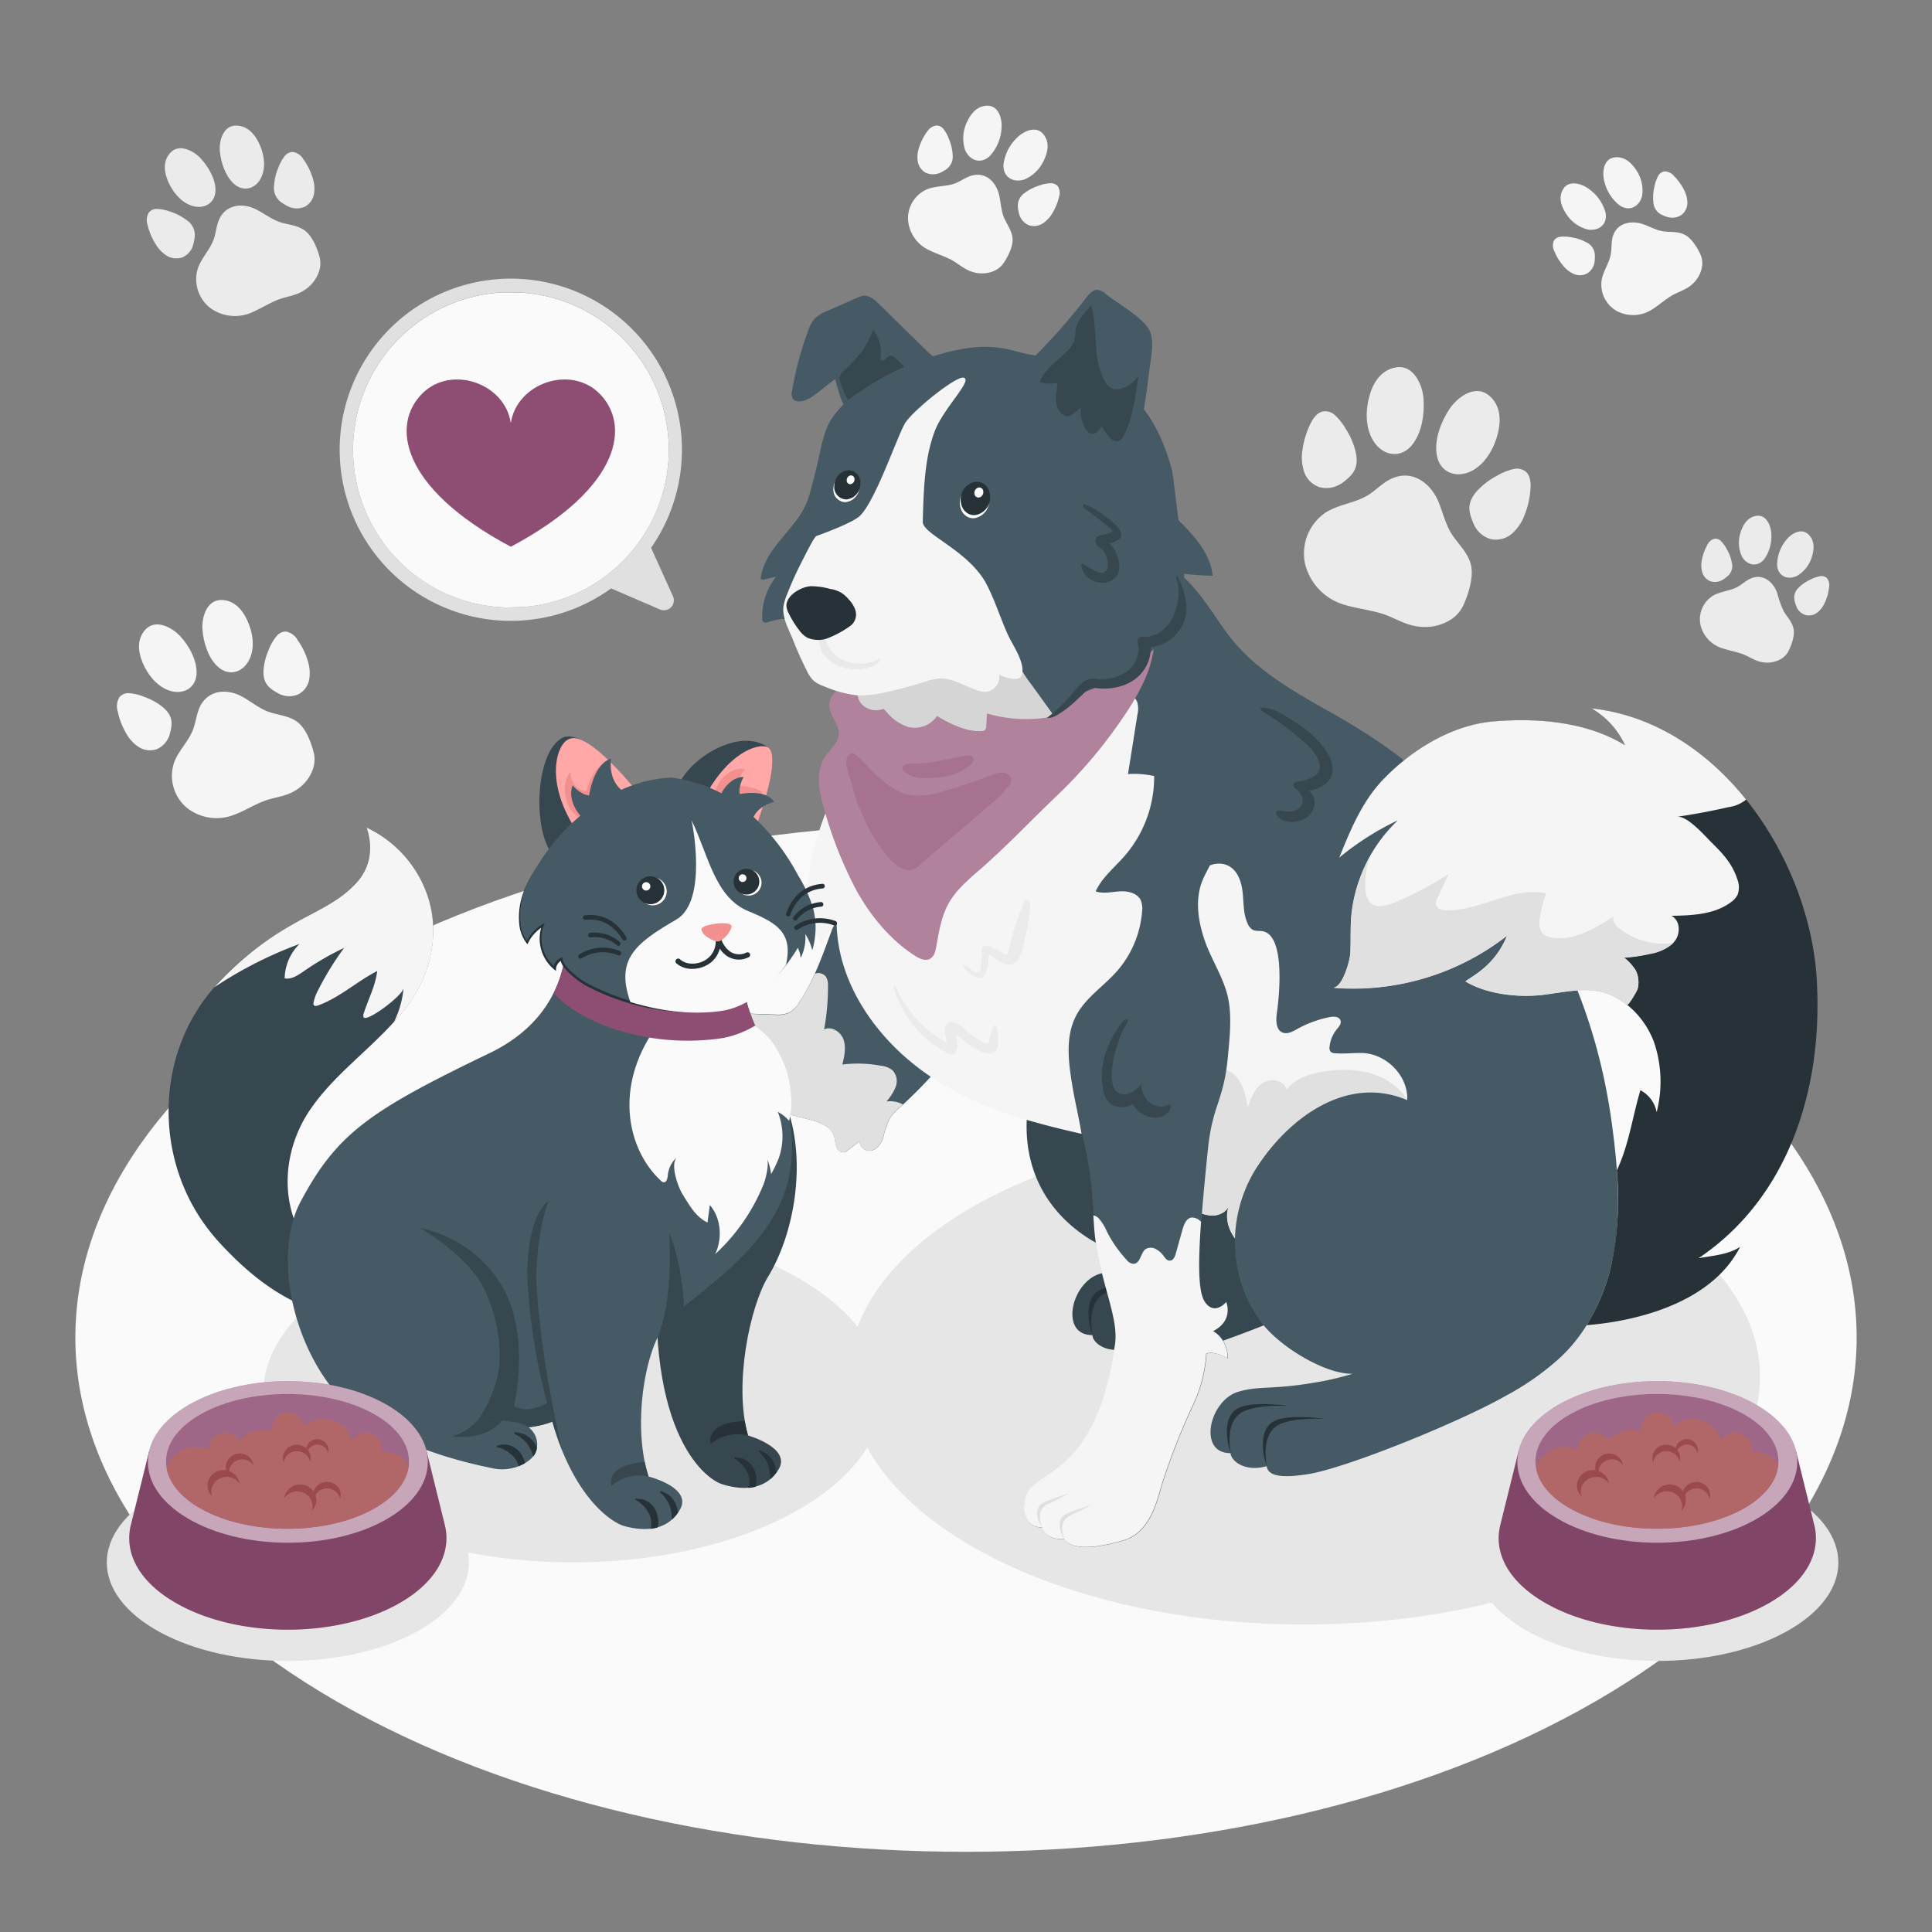 <svg xmlns="http://www.w3.org/2000/svg" viewBox="0 0 500 500"><rect x="0" y="0" width="500" height="500" fill="#808080" stroke="none"/><g id="freepik--Floor--inject-18"><path id="freepik--floor--inject-18" d="M87,252.05C-3,304-3,388.29,87,440.26s236,52,326,0S503,304,413,252.05,177,200.08,87,252.05Z" style="fill:#fafafa"></path></g><g id="freepik--Paws--inject-18"><g id="freepik--Paw--inject-18"><path d="M251.73,45.38c-1.62.37-3,1.47-4.52,2.06-2.33.89-5,.62-7.31,1.55a8.19,8.19,0,0,0-4.91,7.7,9.37,9.37,0,0,0,5,7.82c2,1.06,4.2,1.67,6.21,2.73,1.82,1,3.27,2.41,5.29,3.07a8.08,8.08,0,0,0,5.73-.17,5.87,5.87,0,0,0,2.66-2.29c1.09-1.67,2.42-4.27,2.15-6.35-.25-1.9-1.43-3.42-2.17-5.14s-.84-3.82-1.25-5.73C257.91,47.35,255.38,44.53,251.73,45.38Z" style="fill:#f5f5f5"></path><path d="M243.09,44.82a11.43,11.43,0,0,0,1.54-.83,4,4,0,0,0,1.92-3.86,12.1,12.1,0,0,0-.91-4,9.63,9.63,0,0,0-1.48-2.75,2.31,2.31,0,0,0-1.77-.9A3.3,3.3,0,0,0,240,34a13.93,13.93,0,0,0-2.09,4,7.61,7.61,0,0,0-.41,3.66,4.12,4.12,0,0,0,2,3,4.41,4.41,0,0,0,3.27.24Z" style="fill:#f5f5f5"></path><path d="M250.42,31.25c1.05-2.16,2.72-3.93,5.22-3.89,2.92.05,3.79,3.6,3.54,6a11.47,11.47,0,0,1-3,7c-2.38,2.27-5.39,1.18-6.48-1.75A9.76,9.76,0,0,1,250.42,31.25Z" style="fill:#f5f5f5"></path><path d="M263.81,55.6a9.9,9.9,0,0,1-.35-1.72,4,4,0,0,1,1.72-3.94,12.28,12.28,0,0,1,3.69-1.89,9.43,9.43,0,0,1,3.05-.63,2.32,2.32,0,0,1,1.84.78,3.31,3.31,0,0,1,.3,2.83,14.14,14.14,0,0,1-1.74,4.19,7.83,7.83,0,0,1-2.55,2.66,4.14,4.14,0,0,1-3.57.38,4.42,4.42,0,0,1-2.28-2.36C263.88,55.8,263.84,55.7,263.81,55.6Z" style="fill:#f5f5f5"></path><path d="M270.33,41.1c1-2.19,1.23-4.62-.42-6.49-1.92-2.2-5.2-.56-6.82,1.15a11.6,11.6,0,0,0-3.39,6.84c-.18,3.28,2.61,4.86,5.54,3.8A9.79,9.79,0,0,0,270.33,41.1Z" style="fill:#f5f5f5"></path></g><g id="freepik--paw--inject-18"><path d="M56.87,56.47c-.88,1.7-.93,3.7-1.57,5.5-1,2.71-3.19,4.83-4.11,7.55a9.44,9.44,0,0,0,3.06,10.06A10.79,10.79,0,0,0,64.83,81c2.43-1,4.6-2.42,7-3.39,2.21-.87,4.55-1.05,6.64-2.33a9.25,9.25,0,0,0,4.13-5.14,6.6,6.6,0,0,0,0-4c-.64-2.21-1.93-5.31-3.94-6.63s-4.06-1.32-6.12-2-4-2.11-6-3.19C63.21,52.54,58.85,52.65,56.87,56.47Z" style="fill:#ebebeb"></path><path d="M49.92,63.61a11.7,11.7,0,0,0,.43-2,4.55,4.55,0,0,0-1.94-4.56,14.07,14.07,0,0,0-4.21-2.23,11.49,11.49,0,0,0-3.51-.76,2.71,2.71,0,0,0-2.12.88,3.79,3.79,0,0,0-.38,3.25,15.92,15.92,0,0,0,2,4.84,8.89,8.89,0,0,0,2.9,3.1,4.73,4.73,0,0,0,4.1.48A5.07,5.07,0,0,0,49.79,64C49.84,63.84,49.88,63.73,49.92,63.61Z" style="fill:#ebebeb"></path><path d="M43.54,47.05c-1.11-2.52-1.4-5.31.5-7.47,2.22-2.52,6-.62,7.84,1.35s3.73,5,3.88,7.87c.21,3.78-3,5.6-6.37,4.36C46.71,52.18,44.66,49.6,43.54,47.05Z" style="fill:#ebebeb"></path><path d="M74.85,53.55a12.24,12.24,0,0,1-1.77-1,4.52,4.52,0,0,1-2.15-4.45A13.85,13.85,0,0,1,72,43.48a11.38,11.38,0,0,1,1.73-3.15,2.73,2.73,0,0,1,2.06-1,3.79,3.79,0,0,1,2.7,1.86,16.19,16.19,0,0,1,2.36,4.65A8.8,8.8,0,0,1,81.29,50,4.71,4.71,0,0,1,79,53.44a5.08,5.08,0,0,1-3.77.24Z" style="fill:#ebebeb"></path><path d="M67,37c-1.2-2.49-3.12-4.53-6-4.5-3.35.05-4.37,4.14-4.08,6.84s1.33,6,3.44,8.07c2.74,2.61,6.21,1.36,7.46-2C68.86,42.75,68.24,39.51,67,37Z" style="fill:#ebebeb"></path></g><g id="freepik--paw--inject-18"><path d="M417.43,61.07c-.5,1.51-.27,3.17-.56,4.74-.43,2.36-2,4.41-2.38,6.77a7.87,7.87,0,0,0,3.88,7.88,9,9,0,0,0,8.92-.21c1.86-1.11,3.46-2.61,5.33-3.73,1.7-1,3.61-1.48,5.16-2.82a7.74,7.74,0,0,0,2.72-4.79,5.62,5.62,0,0,0-.55-3.32c-.83-1.73-2.3-4.12-4.14-4.93s-3.52-.54-5.3-.79S427,58.66,425.17,58C422.13,57,418.55,57.65,417.43,61.07Z" style="fill:#f5f5f5"></path><path d="M412.66,67.89a10.58,10.58,0,0,0,.09-1.69,3.79,3.79,0,0,0-2.21-3.49,11.59,11.59,0,0,0-3.77-1.27,9.44,9.44,0,0,0-3-.16,2.23,2.23,0,0,0-1.62,1,3.15,3.15,0,0,0,.12,2.74,13.24,13.24,0,0,0,2.26,3.72,7.42,7.42,0,0,0,2.8,2.17,3.92,3.92,0,0,0,3.44-.16,4.19,4.19,0,0,0,1.83-2.56C412.62,68.09,412.65,68,412.66,67.89Z" style="fill:#f5f5f5"></path><path d="M405.18,55.1c-1.25-1.94-1.87-4.2-.59-6.23,1.49-2.37,4.85-1.32,6.65.06a11.1,11.1,0,0,1,4.25,6c.67,3.09-1.73,5-4.67,4.45A9.36,9.36,0,0,1,405.18,55.1Z" style="fill:#f5f5f5"></path><path d="M431.85,56.25a9.34,9.34,0,0,1-1.58-.57,3.81,3.81,0,0,1-2.38-3.38,11.81,11.81,0,0,1,.28-4,9.48,9.48,0,0,1,1-2.83,2.26,2.26,0,0,1,1.56-1.11,3.14,3.14,0,0,1,2.47,1.17,13.34,13.34,0,0,1,2.57,3.52,7.35,7.35,0,0,1,.92,3.41,3.94,3.94,0,0,1-1.47,3.12,4.18,4.18,0,0,1-3.07.7A1.55,1.55,0,0,1,431.85,56.25Z" style="fill:#f5f5f5"></path><path d="M423.2,43.66c-1.32-1.89-3.18-3.31-5.54-2.89-2.76.48-3.05,4-2.46,6.18a11.09,11.09,0,0,0,3.93,6.18c2.6,1.79,5.29.3,5.88-2.64A9.4,9.4,0,0,0,423.2,43.66Z" style="fill:#f5f5f5"></path></g><g id="freepik--paw--inject-18"><path d="M360.3,123.8c-2.38,1-4.15,3.07-6.37,4.41-3.33,2-7.49,2.33-10.79,4.39a12.79,12.79,0,0,0-5.42,13.18,14.66,14.66,0,0,0,9.84,10.62c3.36,1.07,6.9,1.39,10.28,2.47,3.06,1,5.67,2.8,9,3.25a12.59,12.59,0,0,0,8.75-1.84A9.15,9.15,0,0,0,379,156c1.21-2.87,2.53-7.22,1.54-10.33-.9-2.86-3.12-4.87-4.74-7.3s-2.34-5.62-3.5-8.45C370.32,125.12,365.66,121.49,360.3,123.8Z" style="fill:#ebebeb"></path><path d="M346.88,125.32a15.21,15.21,0,0,0,2.14-1.7c2-1.79,2.4-3.81,1.88-6.44a19.13,19.13,0,0,0-2.5-6,15.52,15.52,0,0,0-3-3.81,3.63,3.63,0,0,0-3-.89c-1.51.29-2.51,1.71-3.2,3.08a22,22,0,0,0-2.1,6.75,12.07,12.07,0,0,0,.38,5.73,6.4,6.4,0,0,0,3.89,4,6.8,6.8,0,0,0,5.08-.53Z" style="fill:#ebebeb"></path><path d="M354.4,102.48c1-3.6,3.09-6.78,6.94-7.41,4.49-.73,6.81,4.48,7.07,8.15.27,3.85-.36,8.4-2.69,11.58-3,4.14-8,3.29-10.43-.9C353.33,110.58,353.39,106.11,354.4,102.48Z" style="fill:#ebebeb"></path><path d="M381.65,136.16a16,16,0,0,1-1-2.54c-.84-2.55-.19-4.49,1.57-6.52a19,19,0,0,1,5.12-3.93,15.14,15.14,0,0,1,4.52-1.81,3.67,3.67,0,0,1,3,.7c1.16,1,1.33,2.73,1.24,4.26a21.78,21.78,0,0,1-1.52,6.9,12.08,12.08,0,0,1-3.17,4.79,6.42,6.42,0,0,1-5.37,1.56,6.78,6.78,0,0,1-4.15-3C381.82,136.45,381.73,136.31,381.65,136.16Z" style="fill:#ebebeb"></path><path d="M387.66,112.11c.89-3.63.62-7.42-2.43-9.85-3.56-2.84-8.13.58-10.15,3.65-2.12,3.23-3.79,7.51-3.31,11.42.62,5.09,5.33,6.76,9.54,4.31C384.64,119.7,386.77,115.77,387.66,112.11Z" style="fill:#ebebeb"></path></g><g id="freepik--paw--inject-18"><path d="M453.3,149.62c-1.36.52-2.42,1.62-3.7,2.31-1.92,1-4.27,1.11-6.18,2.18a7.17,7.17,0,0,0-3.4,7.26,8.21,8.21,0,0,0,5.24,6.23c1.86.69,3.84,1,5.71,1.67,1.69.63,3.11,1.73,4.95,2.07a7.07,7.07,0,0,0,5-.8,5,5,0,0,0,2.06-2.29c.76-1.58,1.61-4,1.14-5.76s-1.62-2.82-2.46-4.23a25.91,25.91,0,0,1-1.74-4.85C458.9,150.64,456.38,148.47,453.3,149.62Z" style="fill:#ebebeb"></path><path d="M445.72,150.12a9.21,9.21,0,0,0,1.25-.9,3.46,3.46,0,0,0,1.23-3.57,10.78,10.78,0,0,0-1.25-3.41,8.62,8.62,0,0,0-1.59-2.23,2.05,2.05,0,0,0-1.65-.58,2.86,2.86,0,0,0-1.88,1.64,12.46,12.46,0,0,0-1.37,3.74,6.91,6.91,0,0,0,.06,3.23,3.63,3.63,0,0,0,2.08,2.37,3.9,3.9,0,0,0,2.87-.16Z" style="fill:#ebebeb"></path><path d="M450.56,137.49c.67-2,1.93-3.73,4.1-4,2.55-.29,3.71,2.7,3.76,4.77a10.15,10.15,0,0,1-1.83,6.44c-1.81,2.24-4.56,1.63-5.84-.79A8.59,8.59,0,0,1,450.56,137.49Z" style="fill:#ebebeb"></path><path d="M465,157.15a9.2,9.2,0,0,1-.5-1.45,3.47,3.47,0,0,1,1-3.63,10.64,10.64,0,0,1,3-2.06,8.58,8.58,0,0,1,2.59-.9,2.06,2.06,0,0,1,1.68.47,2.91,2.91,0,0,1,.59,2.43,12.18,12.18,0,0,1-1.05,3.84,6.8,6.8,0,0,1-1.91,2.61,3.62,3.62,0,0,1-3.06.73,3.86,3.86,0,0,1-2.25-1.79A2,2,0,0,1,465,157.15Z" style="fill:#ebebeb"></path><path d="M469,143.8c.59-2,.54-4.16-1.1-5.6-1.93-1.69-4.59.1-5.81,1.77a10.24,10.24,0,0,0-2.17,6.33c.22,2.88,2.82,3.94,5.25,2.68A8.58,8.58,0,0,0,469,143.8Z" style="fill:#ebebeb"></path></g><g id="freepik--paw--inject-18"><path d="M51.9,182.58c-1,1.91-1.17,4.2-1.95,6.25-1.17,3.07-3.77,5.44-4.9,8.53A10.81,10.81,0,0,0,48.29,209a12.38,12.38,0,0,0,12.07,1.95c2.8-1,5.32-2.66,8.13-3.7,2.55-.94,5.24-1.08,7.66-2.5A10.56,10.56,0,0,0,81,199a7.67,7.67,0,0,0,.09-4.62c-.68-2.55-2.07-6.13-4.34-7.69-2.09-1.43-4.61-1.61-7-2.39s-4.49-2.52-6.73-3.81C59.26,178.25,54.27,178.25,51.9,182.58Z" style="fill:#f5f5f5"></path><path d="M43.76,190.57a14.19,14.19,0,0,0,.54-2.25c.4-2.23-.39-3.78-2.1-5.26a16.09,16.09,0,0,0-4.77-2.67,13.08,13.08,0,0,0-4-1,3.1,3.1,0,0,0-2.45.95,4.32,4.32,0,0,0-.52,3.71,18.38,18.38,0,0,0,2.11,5.59,10.14,10.14,0,0,0,3.23,3.62,5.38,5.38,0,0,0,4.68.65,5.73,5.73,0,0,0,3.11-3C43.66,190.83,43.71,190.7,43.76,190.57Z" style="fill:#f5f5f5"></path><path d="M36.89,171.45c-1.21-2.92-1.47-6.12.76-8.54,2.61-2.82,6.87-.56,9,1.75s4.13,5.78,4.23,9.11c.13,4.33-3.59,6.32-7.41,4.82C40.38,177.4,38.1,174.39,36.89,171.45Z" style="fill:#f5f5f5"></path><path d="M72.55,179.71a12.91,12.91,0,0,1-2-1.17c-1.89-1.25-2.46-2.89-2.35-5.15a16.28,16.28,0,0,1,1.37-5.29,13.16,13.16,0,0,1,2.07-3.55A3.13,3.13,0,0,1,74,163.44a4.34,4.34,0,0,1,3,2.19A18.35,18.35,0,0,1,79.64,171a10.22,10.22,0,0,1,.38,4.84,5.42,5.42,0,0,1-2.77,3.83,5.74,5.74,0,0,1-4.31.17Z" style="fill:#f5f5f5"></path><path d="M64,160.57c-1.3-2.88-3.45-5.27-6.74-5.3-3.84,0-5.11,4.62-4.86,7.71.27,3.25,1.38,7,3.73,9.33,3.07,3.07,7.07,1.72,8.6-2.09C66,167.19,65.36,163.47,64,160.57Z" style="fill:#f5f5f5"></path></g></g><g id="freepik--Shadows--inject-18"><path id="freepik--Shadow--inject-18" d="M107.64,422.39c-18.31,9.95-48,9.95-66.28,0s-18.31-26.08,0-36,48-9.95,66.28,0S125.94,412.44,107.64,422.39Z" style="fill:#e6e6e6"></path><path id="freepik--shadow--inject-18" d="M420.94,401.64c-46.07,25.05-120.77,25.05-166.84,0S208,336,254.1,311s120.77-25,166.84,0S467,376.6,420.94,401.64Z" style="fill:#e6e6e6"></path><path id="freepik--shadow--inject-18" d="M205.07,391.6c-31.33,17-82.14,17-113.47,0s-31.34-44.65,0-61.68,82.14-17,113.47,0S236.41,374.57,205.07,391.6Z" style="fill:#e6e6e6"></path><path id="freepik--shadow--inject-18" d="M462.05,422.39c-18.31,9.95-48,9.95-66.28,0s-18.31-26.08,0-36,48-9.95,66.28,0S480.35,412.44,462.05,422.39Z" style="fill:#e6e6e6"></path></g><g id="freepik--Dog--inject-18"><g id="freepik--dog--inject-18"><path d="M166.66,260.68l-.66-.06c-5.34-.44-9.34,0-14,2.8l-11.52,6.88c-2.69,1.6-5.38,3.21-7.93,5a14.58,14.58,0,0,0-4.9,5,6.43,6.43,0,0,0-.31,5.17,7.05,7.05,0,0,0,1,1.75,16.32,16.32,0,0,0,1.65,1.07,8,8,0,0,0,9.66,5.53,1.89,1.89,0,0,1,1-.14,1.94,1.94,0,0,1,.82.57,9.47,9.47,0,0,0,8.52,1.92,19,19,0,0,0,7.88-4.38c2.31-2,4.38-4.19,6.73-6.11,5.81-4.74,12.84-3,19.51-1.66q12.66,2.52,25.17,5.66c2.67.67,5.74,1.72,6.59,4.34.28.87.27,1.82.57,2.68a2,2,0,0,0,2,1.52,2.47,2.47,0,0,0,1.09-.61l3.1-2.43c-.52,1.54,1.46,3,3,2.57s2.53-2,3-3.55a24.26,24.26,0,0,1,1.55-4.61,13,13,0,0,1,2.58-2.86c7.5-6.84,14.43-14.5,19.19-23.47a24.16,24.16,0,0,0,3-8.39c.72-6.15-3.66-10.32-7.63-14.48a71.87,71.87,0,0,0-14.2-11.52c-2.59-1.6-5.41-3.07-8.45-3.21a4.12,4.12,0,0,0-2.06.34,4.8,4.8,0,0,0-1.77,2c-5.66,10-7.61,21.87-14,31.41a7.2,7.2,0,0,1-2.65,2.66,7.86,7.86,0,0,1-3.71.47Q183.55,262.06,166.66,260.68Z" style="fill:#455a64"></path><path d="M229.41,285.06a12.31,12.31,0,0,0,2.42-3.86A4.14,4.14,0,0,0,231,277a5.58,5.58,0,0,0-2.89-1.17A33,33,0,0,0,218,275.5c.51-2.11,1-4.35.33-6.39s-3.12-3.66-5.05-2.69a60.79,60.79,0,0,0,1-11.27,4.22,4.22,0,0,0-.5-2.33,2.51,2.51,0,0,0-2.88-.84,50.24,50.24,0,0,1-4.1,7.52,7.2,7.2,0,0,1-2.65,2.66,7.86,7.86,0,0,1-3.71.47q-16.93-.57-33.82-1.95l-.66-.06c-5.34-.44-9.34,0-14,2.8l-11.52,6.88c-2.69,1.6-5.38,3.21-7.93,5a14.58,14.58,0,0,0-4.9,5,6.43,6.43,0,0,0-.31,5.17,7.05,7.05,0,0,0,1,1.75,3.43,3.43,0,0,0,1.65,1.07,8,8,0,0,0,9.66,5.53,1.89,1.89,0,0,1,1-.14,1.94,1.94,0,0,1,.82.57,9.47,9.47,0,0,0,8.52,1.92,19,19,0,0,0,7.88-4.38c2.31-2,4.38-4.19,6.73-6.11,5.81-4.74,12.84-3,19.51-1.66q12.66,2.52,25.17,5.66c2.67.67,5.74,1.72,6.59,4.34.28.87.27,1.82.57,2.68a2,2,0,0,0,2,1.52,2.47,2.47,0,0,0,1.09-.61l3.1-2.43c-.52,1.54,1.46,3,3,2.57s2.53-2,3-3.55a24.26,24.26,0,0,1,1.55-4.61,13,13,0,0,1,2.58-2.86l.95-.89A6.91,6.91,0,0,0,229.41,285.06Z" style="fill:#e0e0e0"></path><path d="M140.58,293.48c-1.16-3.54-.06-6.5,2.86-8.75a34,34,0,0,1,8.23-4.94l-3.88,2.79c-4,3.08-7.89,5.1-7.21,10.9Z" style="opacity:0.2"></path><path d="M130,288.13c-.23-3.31,1.9-5.92,4.67-7.46A32.12,32.12,0,0,1,143,277c-2.3,1.3-5.58,3.08-7.81,4.42-2.66,1.46-4.65,3.57-5.16,6.67Z" style="opacity:0.2"></path><path d="M286.08,255a32.81,32.81,0,0,0-4.91,3.32,39.42,39.42,0,0,0-6.76,7.31c-8.43,11.55-11.66,27.53-5.62,40.48,6.38,13.7,22.23,21.58,37.32,20.74-6.61,3-14.62.68-21.57,2.84-3.51,1.09-6.15,4.9-6.82,8.51s.43,7.33,5,7.33c0,1.77,3.36,5,9.32,3.38.3,1.3,1,3.66,11,2s39-13.45,50.84-20.19a69.46,69.46,0,0,0,13.1-9c7.26-6.28,12.06-15.42,14.24-24.87,2.75-12,1.8-24.44.15-36.6-2.66-19.57-7.33-42.5-29.56-47.8a17.55,17.55,0,0,0-7.79-.35c-4.12.89-7.5,3.95-9.79,7.49C329,227.7,328.73,238,329.3,247.7c.46,7.93-5.41,4-10.46,3.2a65,65,0,0,0-15.69-.85A42.16,42.16,0,0,0,286.08,255Z" style="fill:#37474f"></path><path d="M282.72,345.53c-.7-4.2-.44-9.23,3.54-10.95s11.26-1.33,11.26-1.33-9.67-1.45-13.25.8S281.57,342.31,282.72,345.53Z" style="fill:#263238"></path><path d="M292,348.88c-.71-4.19-.44-9.23,3.53-10.95s11.26-1.32,11.26-1.32-9.67-1.46-13.24.79S290.88,345.66,292,348.88Z" style="fill:#263238"></path><path d="M313.21,314.56c2,.21,4.23-.77,4.88-2.67-1.73,4.36,1,9.53,5.14,11.79s9.09,2.21,13.72,1.44c16.5-2.74,31.53-14.78,36.3-30.81,2.54-8.55,2.22-17.73.45-26.47a85.14,85.14,0,0,0-16.58-35.6c-6.33-8-14.52-15.12-24.45-17.49s-21.73,1.14-26.7,10.06a29,29,0,0,0-3,9.91c-1.82,12.69.64,25.52-.91,38.22-1,8.08-3,16.37-1.43,24.51C301.89,304,305.24,313.7,313.21,314.56Z" style="fill:#f5f5f5"></path><path d="M357.7,278.92c-4.6-2.2-9.94-2.4-15-1.64-3.67.55-7.55,1.77-9.74,4.78-.47-2.47-4-3.17-6.12-1.81s-3.09,3.89-3.94,6.26c-.58-3.54-1.52-7.59-4.72-9.22s-7.66.6-9.87,3.13a19,19,0,0,0-3.68,7.22c-.55-1.14-2.2-1.13-3.41-.74a10,10,0,0,0-1,.41,38.74,38.74,0,0,0,.42,10.14c1.27,6.59,4.62,16.25,12.59,17.11,2,.21,4.23-.77,4.88-2.67-1.73,4.36,1,9.53,5.14,11.79s9.09,2.21,13.72,1.44a46.91,46.91,0,0,0,13.75-4.59,75.65,75.65,0,0,0,13-20c1.42-3.09,2.73-6.38,2.55-9.78C366,285.62,362.31,281.13,357.7,278.92Z" style="fill:#e0e0e0"></path><path d="M263.66,180.76c-.33.57-.65,1.14-1,1.72-5.11,9.48-8.42,20.73-5,31.34,3.6,11.11,13.67,20.36,23.14,26.64,5.16,3.41,20.35,11.77,24.93,3.28,1.23-2.3,1.16-5,1.24-7.65.1-3.33.56-6.82,2.55-9.48s6-4.09,8.78-2.32c2.25,1.42,3.07,4.3,3.33,7s.16,5.43,1.31,7.83a3.15,3.15,0,0,0,1.26,1.5c.83.43,1.84.2,2.75.42,5.78,1.38,4.08,17.1,3.49,21.26-.26,1.85-.22,4.26,1.53,4.94,1.22.47,2.55-.27,3.7-.91a28.61,28.61,0,0,1,8.49-3.11c1-.19,2.33-.17,2.72.78s-.42,1.75-1,2.49a8.53,8.53,0,0,0-1.79,4.42,1.61,1.61,0,0,0,.27,1.26,1.66,1.66,0,0,0,1.15.41c2.34.19,4.69-.11,7-.06,6.24.15,12,5.91,11.67,12.2C349,278.22,334.33,288.77,326,301a35.86,35.86,0,0,0-6.31,22.92,33.66,33.66,0,0,0,6.39,17.82c4.47,6.47,16.85,14,24,13.78a72.45,72.45,0,0,1-10.28,2.36c-10.76,1.82-14.13.7-19.5,2.36-3.51,1.1-6.15,4.9-6.83,8.51s.43,7.33,5,7.33c.05,1.77,3.37,5,9.32,3.38.31,1.3,1.05,3.66,11,2s39-13.45,50.84-20.19a69.31,69.31,0,0,0,13.1-9C410,346,414.81,336.87,417,327.42c2.76-12,1.81-24.44.15-36.6-6.89-50.71-34.59-75.69-45-86.22-8.14-8.22-17.56-14.48-27.59-20.14-9.39-5.3-19.14-10.7-26-19.3-2.95-3.74-5.36-7.89-8.36-11.59-2.67-3.28-6.16-7.15-10.65-7.19-4.83,0-9.38,3.34-12.87,6.33A104.75,104.75,0,0,0,263.66,180.76Z" style="fill:#455a64"></path><path d="M318.52,376.11c-.7-4.2-.44-9.23,3.53-10.95s11.26-1.33,11.26-1.33-9.67-1.45-13.24.8S317.36,372.89,318.52,376.11Z" style="fill:#263238"></path><path d="M327.83,379.46c-.7-4.19-.43-9.23,3.54-10.95s11.26-1.32,11.26-1.32-9.67-1.46-13.25.79S326.68,376.24,327.83,379.46Z" style="fill:#263238"></path><path d="M279,288.39c2.23,10.57,3.41,13.95,4.15,27.94s6.63,24.07,5.49,31.61-3.54,20.25-11,28.38c-7,7.66-13.13,6.61-12.51,15,.15.8,1.09,4.06,4.58,4,1.08,3.51,5.81,3,5.81,3s1.57,4.44,15.37.32c7.3-2.19,8.8-11.26,10.27-15.75a178.2,178.2,0,0,1,7.63-19.21,36.36,36.36,0,0,0,3.45-13.31c1.84-.94,5.53,1.2,5.53,1.2s.21-4.77-3.78-7.07c5.43-2.76,3.41-7.54,3.41-7.54s-3,3.68-5.52,0-1.48-18,.73-39.56c1.18-11.52,4.09-12.39,5.17-23.93.46-4.95,1.1-10.75-.05-15.64s-4.21-9.5-5.89-14.27c-1.75-5-2.61-10.51-.75-15.42,1-2.56,2.63-4.84,3.4-7.47.95-3.26.44-6.77-.27-10.1-2.54-11.88-7.72-22.32-14-32.63-4.14-6.82-10.36-17.42-19.63-17.09-23.62,1.12-58.42,43.36-52.72,89" style="fill:#455a64"></path><path d="M313.94,344.49c5.43-2.76,3.41-7.54,3.41-7.54s-3,3.68-5.52,0c-1.73-2.47-1.8-9.74-1-20.75l-.12-.11a3.16,3.16,0,0,0-2.28-1c-1.37.16-2,1.74-2.38,3.06q-.89,3.13-1.75,6.26c-.23.81-.63,1.77-1.47,1.83s-1.25-.61-1.68-1.19a6.08,6.08,0,0,0-2-1.79,2.72,2.72,0,0,0-2.57-.05c-1.4.82-1.36,3.86-3.29,3.87a2.46,2.46,0,0,1-1.69-1,32.27,32.27,0,0,1-5.13-7.34,13,13,0,0,0-2.06-3.37,2.74,2.74,0,0,0-1.44-.83c0,.59.07,1.17.1,1.75.73,14,6.63,24.07,5.49,31.61s-3.54,20.25-11,28.38c-7,7.66-13.13,6.61-12.51,15,.15.8,1.09,4.06,4.58,4,1.08,3.51,5.81,3,5.81,3s1.57,4.44,15.37.32c7.3-2.19,8.8-11.26,10.27-15.75a178.2,178.2,0,0,1,7.63-19.21,36.36,36.36,0,0,0,3.45-13.31c1.84-.94,5.53,1.2,5.53,1.2S317.93,346.79,313.94,344.49Z" style="fill:#f5f5f5"></path><path d="M275.47,398.31c-.65-1.83-1.21-4.83,1.43-6.05s5.7-2.85,5.7-2.85-5.9,1.83-7.22,2.69S273.58,395.51,275.47,398.31Z" style="fill:#e0e0e0"></path><path d="M269.67,395.33c-.66-1.83-1.22-4.83,1.43-6.05s5.7-2.85,5.7-2.85-5.91,1.83-7.23,2.7S267.78,392.53,269.67,395.33Z" style="fill:#e0e0e0"></path><path d="M210.93,218.44c-2.52,8.56-2.59,18.19,1.65,26l3.93-5.86c.14,15.34,9.73,29.41,22.11,38.49s26.49,13,41.3,16.37c-.66-4.07-1.74-8.38-2.4-12.45-1-6.1-1.89-12.7,1-18.17,2.4-4.57,7-7.5,10.45-11.36a26.65,26.65,0,0,0,6.6-15.52,5.77,5.77,0,0,0-.39-3.06c-1-1.85-3.38-2.33-5.46-2.19s-4.22.66-6.17,0c1.66-3.61,4.9-6.19,7.51-9.18a31.31,31.31,0,0,0,7.64-20.67,24.9,24.9,0,0,0-6.78-.52q1.23-7.66,2.44-15.35a6.15,6.15,0,0,0-.09-3.38c-.74-1.78-3-2.47-4.9-2.08a14,14,0,0,0-5.05,2.73A81.44,81.44,0,0,1,244.66,197a50.22,50.22,0,0,1-14-.69c-3.1-.58-5.44-1.67-8.24.27C216.8,200.4,212.77,212.21,210.93,218.44Z" style="fill:#f5f5f5"></path><path d="M258.29,267.57a8.92,8.92,0,0,0-.29-1.79c-.07-.23-.22-.51-.46-.47a.5.5,0,0,0-.3.24,9.44,9.44,0,0,0-1.09,3.26,2,2,0,0,1-.43,1c-.59.61-1.28-.1-1.83-.38a26.07,26.07,0,0,1-4.68-3.5c-1.12-.93-3.35-2.36-4.44-.52-.82,1.38.2,3,.23,4.44a30.68,30.68,0,0,1-13.27-14.63c-.21-.48-.56.06-.47.38a27.65,27.65,0,0,0,14.22,17.08c.55.29,1.48.39,1.83-.28a4.6,4.6,0,0,0,.4-2.92c-.08-.56-.23-1.11-.3-1.67a.57.57,0,0,1,0-.13c.29.27.72.54,1,.75l1.22,1a19.69,19.69,0,0,0,2.6,1.84c1.36.8,4,2.18,5.39.76.68-.69.66-1.94.71-2.83A15.49,15.49,0,0,0,258.29,267.57Z" style="fill:#ebebeb"></path><path d="M265.31,233a18.85,18.85,0,0,0-1,2.34,18.1,18.1,0,0,0-.78,1.93c-.51,1.58-1.05,3.13-1.5,4.73-.37,1.3-.57,2.66-1,3.95-.09.3-.26.94-.58,1.13l-.14-.06a6.25,6.25,0,0,1-1-.51c-.72-.36-1.43-.72-2.16-1.06a4.26,4.26,0,0,0-2-.65c-1.36.07-1.06,1.53-1.06,2.47a13.6,13.6,0,0,1-.22,2.38,5,5,0,0,1-.36,1.78c-.67.88-3.19-1.14-3.87-1.68-.3-.23-.37.4-.25.56a8.17,8.17,0,0,0,3.43,2.7c1.36.55,1.88-.27,2.33-1.43a10.53,10.53,0,0,0,.62-2.31c.11-.71,0-1.53.17-2.21l.43.28c.37.24.74.48,1.12.71a19.33,19.33,0,0,0,2.16,1.26,3,3,0,0,0,3.75-.78,12,12,0,0,0,1.49-4.13,47.06,47.06,0,0,0,1.23-5.75,27.85,27.85,0,0,0,.47-4.9C266.57,233.32,265.69,232.39,265.31,233Z" style="fill:#ebebeb"></path><path d="M212.57,197.72c-1.39,3.64-.38,8,.79,11.87a104.35,104.35,0,0,0,8.39,21c3.7,6.6,8.66,12.62,15,16.72,1.21.79,2.79,1.51,4,.77,1-.59,1.31-1.87,1.52-3,.7-3.84,1.29-7.78,3.17-11.2,2-3.61,5.24-6.32,8.33-9,6.94-6.08,13.23-12.75,19.87-19.09a123.94,123.94,0,0,0,17.64-21.08c4.25-6.41,8.69-14.65,7.11-22.6-7.57,2-14.9,5.45-22.51,7.55a206.76,206.76,0,0,1-23.87,5.08,193.93,193.93,0,0,1-22.82,2.11c-3.86.11-10.94-.76-13.61,2.87-2.56,3.48.52,5.95,1.41,9.11.76,2.72-2.12,4.9-3.65,7.28A9.48,9.48,0,0,0,212.57,197.72Z" style="fill:#8E4D72"></path><path d="M212.57,197.72c-1.39,3.64-.38,8,.79,11.87a104.35,104.35,0,0,0,8.39,21c3.7,6.6,8.66,12.62,15,16.72,1.21.79,2.79,1.51,4,.77,1-.59,1.31-1.87,1.52-3,.7-3.84,1.29-7.78,3.17-11.2,2-3.61,5.24-6.32,8.33-9,6.94-6.08,13.23-12.75,19.87-19.09a123.94,123.94,0,0,0,17.64-21.08c4.25-6.41,8.69-14.65,7.11-22.6-7.57,2-14.9,5.45-22.51,7.55a206.76,206.76,0,0,1-23.87,5.08,193.93,193.93,0,0,1-22.82,2.11c-3.86.11-10.94-.76-13.61,2.87-2.56,3.48.52,5.95,1.41,9.11.76,2.72-2.12,4.9-3.65,7.28A9.48,9.48,0,0,0,212.57,197.72Z" style="fill:#fff;opacity:0.3"></path><path d="M231.08,204a12,12,0,0,0,6.27,1.93,24.72,24.72,0,0,0,7.35-1.31q6-1.75,11.84-4a6.43,6.43,0,0,1,3.16-.66,2.17,2.17,0,0,1,2,2.17c-.14,1-1.11,1.62-1.64,2.38a12.21,12.21,0,0,1-2.33,2.5l-6.84,5.82-8.17,7c-1.39,1.18-2.83,2.33-4.18,3.56s-2.15,2.08-3.93,1.72a8.14,8.14,0,0,1-4.18-2.65,39.76,39.76,0,0,1-7.37-12,31.75,31.75,0,0,1-2.3-6.35c-.43-2.27-1.57-4.31-1.72-6.68-.11-1.75,1.09-3.39,2.81-1.78C224.77,198.35,227.59,201.87,231.08,204Z" style="fill:#8E4D72;opacity:0.3"></path><path d="M240.9,201.34c-1.79.06-3.73.2-5.36-.66-.85-.46-3-1.78-1.45-2.7,1-.58,2.49-.28,3.57-.35,1.35-.09,2.7-.26,4-.47,2.69-.42,5.34-1,8-1.56.87-.17,2.07-.13,2.28.74.15.56-.28,1.11-.71,1.51C248.53,200.38,244.62,201.2,240.9,201.34Z" style="fill:#8E4D72;opacity:0.3"></path><path d="M234.1,85.17l-6.46-6.34c-1.55-1.53-3.11-3-5.51-1.9l-8,3.52A10.45,10.45,0,0,0,211,82.29a8,8,0,0,0-1.73,3,83.21,83.21,0,0,0-4.29,15.93,2.41,2.41,0,0,0,.24,2c.9,1.16,3,.61,4.32-.18,2.33-1.37,4.34-3.36,6.57-4.9.58,1.95,1.73,6.42,2.56,6.95,2.07,1.31,4.81-.81,6.74-1.43,3.77-1.21,7.56-2.39,11.26-3.75,1.65-.6,6.92-2,7.54-3.59S241,92,239.92,90.88Z" style="fill:#455a64"></path><path d="M225.87,85.19a9.85,9.85,0,0,1,1.93,8c.47.29,1.11-.05,1.49-.41s.82-.82,1.39-.75a1.69,1.69,0,0,1,.89.5c1.62,1.44,3.3,3,3.84,4.92a1.1,1.1,0,0,1,0,.8,1.58,1.58,0,0,1-.94.66,9.91,9.91,0,0,1-6.75.11,3.15,3.15,0,0,1-1.45,3,4.46,4.46,0,0,1-3.76.42.67.67,0,0,0-.24,0,.41.41,0,0,0-.27.15,8.26,8.26,0,0,1-.93.94,1.31,1.31,0,0,1-1.34.18,1.36,1.36,0,0,1-.5-.59,20.19,20.19,0,0,1-1.76-4.33,2.6,2.6,0,0,1-.07-1.58,2.91,2.91,0,0,1,.65-.89,53.06,53.06,0,0,0,4.89-5.2,22.53,22.53,0,0,0,1.73-2.91C224.88,87.75,226.16,85.57,225.87,85.19Z" style="fill:#37474f"></path><path d="M287.76,168.72a51.6,51.6,0,0,1-16.45,9A27.59,27.59,0,0,1,259.25,179c-4.29-.64-8.17-2.84-12.05-4.65a8.94,8.94,0,0,0-2.48-.87,8.71,8.71,0,0,0-3.35.39c-4.36,1.11-8.69,2.45-13.14,3.16-4.78.77-10.78,1.21-14.91-1.72-1.91-1.35-3.08-3.5-4.18-5.58-1.35-2.54-2.65-5.12-3.95-7.68a3.82,3.82,0,0,0-1.14-1.54c-1.31-.9-4.34.31-5.7.59a1.3,1.3,0,0,1-.52,0c-.46-.12-.58-.72-.59-1.19a16.93,16.93,0,0,1,3.59-10.64l-3.13.72c-.28.07-.64.1-.79-.14a.62.62,0,0,1,0-.48c.87-5.61,5.18-9.5,8.46-13.79a21.32,21.32,0,0,0,4-7.13q1.49-5.27,2.66-10.61c.7-3.15,1.34-6.39,3-9.17a23.81,23.81,0,0,1,7.32-7.19,69.05,69.05,0,0,1,18.5-9.08c6.77-2.14,13.47-3.59,20.53-1.88,19,4.6,28.51,9.78,33.89,29.14.51,1.92,2,17.55,2.78,19C299.89,151.64,295.92,162.25,287.76,168.72Z" style="fill:#455a64"></path><path d="M295.84,170.48c-9.93,7.87-24.3,14.24-35.17,7.82-.09,0-.63-1.7-.72-1.67s-7.71,1.87-16.19,4.1A59.32,59.32,0,0,1,231,182.67c-5.33.06-10.58-5.54-13.69-9.42-1.38-1.72-2.07-3.6-3.16-5.45-.27-.46-2.79-5.93-2.4-6l-5.33,1.07a1.3,1.3,0,0,1-.52,0c-.46-.12-.58-.72-.58-1.19a16.86,16.86,0,0,1,3.58-10.64l-3.13.72c-.28.06-.64.1-.79-.14a.72.72,0,0,1-.05-.48c.68-4.42,3.93-8,7.19-11s6.81-6.1,8.43-10.27a42.42,42.42,0,0,0,1.37-5c.81-3.17,1.77-6.26,2.53-9.46.5-2.13.94-4.92,2.36-6.67,7.77-9.62,26.51-20.34,42.55-16.44,19,4.6,28.51,9.78,33.89,29.14.52,1.91,2,17.55,2.79,19C308,153.4,304,164,295.84,170.48Z" style="fill:#455a64"></path><path d="M313.83,149c-.61-6.29-5.55-11.14-10.05-15.58s-9.14-9.77-8.89-16.08L249.83,171.7l4,8.9c.33.74.79,1.58,1.59,1.71a4,4,0,0,0,1.78-.47c3.3-1.14,6.13,2.68,9.51,3.54a10.64,10.64,0,0,0,9.87-2.71c2.7-2.48,5.53-6.64,9.19-6.5,1.28.05,2.52.47,3.8.45,2.55,0,4.8-1.89,6.05-4.12a22,22,0,0,0,2.09-7.33c3.59.54,6.84-2.76,7.59-6.31s-.32-7.2-1.38-10.67A82,82,0,0,0,313.83,149Z" style="fill:#455a64"></path><path d="M229.55,184.38a12.1,12.1,0,0,0,5.63,3.8,7.08,7.08,0,0,0,7.34-2.89c3.09,1.94,7.71,4.16,11.46,3.92a1.46,1.46,0,0,0,1-.37,1.51,1.51,0,0,0,.24-.86l.21-3.34a35.86,35.86,0,0,0,17.4.71q-2.93-4.08-5.87-8.15a33.39,33.39,0,0,1-4.35-7.3c-.42-1.08-.84-2.34-1.92-2.77a3.73,3.73,0,0,0-2,0A111.28,111.28,0,0,0,233,174.89c-2.84,1.25-5.81.92-8.76,1.89a4.67,4.67,0,0,0-1.4.68c-1.35,1.11-1.06,3.39.1,4.7a5.15,5.15,0,0,0,5.71,1.28Z" style="fill:#e0e0e0"></path><path d="M229.55,184.38a12.1,12.1,0,0,0,5.63,3.8,7.08,7.08,0,0,0,7.34-2.89c3.09,1.94,7.71,4.16,11.46,3.92a1.46,1.46,0,0,0,1-.37,1.51,1.51,0,0,0,.24-.86l.21-3.34a35.86,35.86,0,0,0,17.4.71q-2.93-4.08-5.87-8.15a33.39,33.39,0,0,1-4.35-7.3c-.42-1.08-.84-2.34-1.92-2.77a3.73,3.73,0,0,0-2,0A111.28,111.28,0,0,0,233,174.89c-2.84,1.25-5.81.92-8.76,1.89a4.67,4.67,0,0,0-1.4.68c-1.35,1.11-1.06,3.39.1,4.7a5.15,5.15,0,0,0,5.71,1.28Z" style="opacity:0.05"></path><path d="M208.14,172.23c.23.48.47,1,.71,1.44a8.19,8.19,0,0,0,1.79,2.57,8.43,8.43,0,0,0,2.64,1.38,30.4,30.4,0,0,0,8.19,2.29,25.62,25.62,0,0,0,7.34-.68c3.49-.72,6.93-1.66,10.33-2.72a15.73,15.73,0,0,1,4.09-.92c3.34-.12,6.24,1.9,9.3,2.92,1.49.5,2.85.91,4.21,0a3.84,3.84,0,0,0,1.84-3.91c1.19.61,5.05,2,5.77.27,1.23-2.91-2.09-7.64-3.32-10.22-1.86-3.86-4-10.66-6.21-14.33-4.94-8.2-16.12-12.16-16-15.29.21-10.4.77-17.07,3-23.21s10.08-13.43,7.57-14.08c-2-.5-13.47,8.79-15.23,11.89-2.1,3.69-7.89,20.82-11.88,24.1-2.35,1.94-10.92,4.95-11,5-.64.28-3.11,5.34-3.85,6.78a82.73,82.73,0,0,0-3.58,7.92,15,15,0,0,0-1.11,3.58c-.27,2.91,1.28,5.67,2.36,8.26C206,167.57,207,169.93,208.14,172.23Z" style="fill:#f5f5f5"></path><path d="M227.79,170.51a.84.84,0,0,0-.57.14c-4.33,2.26-11.07,1-13-3.84-.38-.92-.57-1.91-1-2.81a.79.79,0,0,0-.43-.48c-1.74-.49-.61,3.6-.43,4.28.74,2.69,3.78,4.46,6.35,5.09a12.52,12.52,0,0,0,5.38.11,7.2,7.2,0,0,0,2.5-1c.25-.16,1.74-1.26,1.3-1.49Z" style="opacity:0.05"></path><path d="M215,152.46l.19,0a8.53,8.53,0,0,1,2.62,1,8.27,8.27,0,0,1,1.74,1.55,7.62,7.62,0,0,1,1.76,2.74,3.67,3.67,0,0,1-1.44,4.37,26,26,0,0,1-6.05,3.19,7.19,7.19,0,0,1-4.9-.28,6.74,6.74,0,0,1-2.07-1.91,24.71,24.71,0,0,1-2.78-4.49,4.45,4.45,0,0,1-.54-1.76c-.09-2.83,3.83-5,6.27-5.16A18.73,18.73,0,0,1,215,152.46Z" style="fill:#263238"></path><path d="M281.14,77c.72-.93,1.59-1.95,2.76-2a3.85,3.85,0,0,1,2.28,1.09c3.26,2.59,8.48,5.37,10.91,8.74,2,2.79.67,8.12.29,11.47a206.81,206.81,0,0,1-5.05,27.42c-1.23.71-4.39-.45-5.59-1.21a154.67,154.67,0,0,1-19.21-14.27c-2.12-1.84-5.75-4.8-6.08-7.82s2.7-4.64,4.58-6.46A156.33,156.33,0,0,0,281.14,77Z" style="fill:#455a64"></path><path d="M278.34,85.37a2.17,2.17,0,0,1,0,.25A18.38,18.38,0,0,1,278,88.2a7.46,7.46,0,0,1-2.34,3.13L272.77,94a14,14,0,0,0-3.46,4.24.73.73,0,0,0-.08.46c.07.24.36.33.61.38a10.33,10.33,0,0,0,3.88,0c-.08.58-.15,1.16-.23,1.74a11.48,11.48,0,0,0-.11,3.65,4,4,0,0,0,2,3,1.93,1.93,0,0,0,1.31.2,2.93,2.93,0,0,0,1-.57l2-1.57a9.86,9.86,0,0,0,.91,4.87c.42.91,1.15,1.85,2.15,1.86s1.8-1.08,2.37-1.9c.73,1.18,2.84,4.74,4.64,3.68a3.15,3.15,0,0,0,1.06-1.3c2.51-4.81,2.91-10.26,3.86-15.5a9.39,9.39,0,0,1-3.09,2.76c-1.32.72-3,1.1-4.28.3a4.63,4.63,0,0,1-1.45-1.71,21.76,21.76,0,0,1-2.18-8.94c-.15-1.89-.22-3.79-.45-5.68a25.41,25.41,0,0,0-.79-4.86C280.65,80.91,278.81,82.9,278.34,85.37Z" style="fill:#37474f"></path><path d="M252.29,125.49a4.6,4.6,0,0,0-3.88,4.62c0,2.39,1.63,4.18,3.74,4A4.6,4.6,0,0,0,256,129.5C256.07,127.11,254.4,125.32,252.29,125.49Z" style="fill:#fff"></path><path d="M252.51,124.68a4.6,4.6,0,0,0-3.89,4.63c0,2.38,1.64,4.17,3.74,4a4.6,4.6,0,0,0,3.89-4.62C256.29,126.31,254.61,124.51,252.51,124.68Z" style="fill:#263238"></path><path d="M253.47,128.74a1.05,1.05,0,0,1-1.28-1,1.43,1.43,0,0,1,1-1.56,1.05,1.05,0,0,1,1.28,1A1.43,1.43,0,0,1,253.47,128.74Z" style="fill:#fafafa"></path><path d="M219.33,122.38a4.05,4.05,0,0,0-3.63,3.88,3.21,3.21,0,0,0,3.1,3.7,4.06,4.06,0,0,0,3.63-3.88A3.21,3.21,0,0,0,219.33,122.38Z" style="fill:#fff"></path><path d="M219.56,121.68a4.05,4.05,0,0,0-3.63,3.88,3.21,3.21,0,0,0,3.1,3.7,4,4,0,0,0,3.62-3.88A3.2,3.2,0,0,0,219.56,121.68Z" style="fill:#263238"></path><path d="M220.21,125.29a.92.92,0,0,1-1.08-.92,1.26,1.26,0,0,1,.93-1.32.93.93,0,0,1,1.09.92A1.26,1.26,0,0,1,220.21,125.29Z" style="fill:#fafafa"></path><path d="M307,156.33a20.16,20.16,0,0,0-2.24-7.16c-.18-.33-.43.16-.38.36a12.35,12.35,0,0,1,.63,4.92,18.28,18.28,0,0,1-1.73,5.79c-1.36,2.54-4.2,4.76-7.21,4.55-.86-.06-1.92.39-1.65,1.46a7.22,7.22,0,0,1-2.68,7.48,11.76,11.76,0,0,1-8.52,1.93c-2.45-.24-4.05,1.81-5.45,3.53a38.92,38.92,0,0,1-6.85,6.6,6.78,6.78,0,0,0,1.24-.08,10.23,10.23,0,0,0,1.73-.84,27.46,27.46,0,0,0,4.89-3.85c.72-.66,1.42-1.33,2.15-2a3.09,3.09,0,0,1,2.85-.92c3.59.38,7.46-.27,10.31-2.61a9.82,9.82,0,0,0,3.7-8,10.49,10.49,0,0,0,7.87-5.05A9.68,9.68,0,0,0,307,156.33Z" style="fill:#37474f"></path><path d="M344.91,199.1a8.37,8.37,0,0,0-1.26-4c-2.48-4.3-6.72-7.27-11-9.8-2-1.18-4.18-2.34-6.48-2.1.12.66.75,1.07,1.31,1.41a64.51,64.51,0,0,1,8.27,5.93c2.21,1.86,4.83,3.91,5.62,6.79a2.65,2.65,0,0,1-1.14,3.43,8.57,8.57,0,0,1-4,1.45c-.61.06-1.39.18-1.51.78s.4.95.82,1.29c1.1.9,1.95,2.38,1.49,3.73a3.11,3.11,0,0,1-2.31,1.89,7.54,7.54,0,0,1-3.1-.09c-.43-.08-.95-.15-1.24.18-.66.72.93,2,1.53,2.28a6.84,6.84,0,0,0,4.49.15,5.37,5.37,0,0,0,3.59-3.24,4.06,4.06,0,0,0-1.25-4.52,10.16,10.16,0,0,0,4.25-1.75A4.58,4.58,0,0,0,344.91,199.1Z" style="fill:#37474f"></path><path d="M302.93,286c-.19-.23-.79.14-1.36.27a4.83,4.83,0,0,1-3.89-.85,6.24,6.24,0,0,1-2.32-4.74,9.76,9.76,0,0,1-2.95,2.22,3.34,3.34,0,0,1-3.5-.41,3.53,3.53,0,0,1-.9-1.64,10.37,10.37,0,0,1-.22-3.85,28.36,28.36,0,0,1,1.56-7.1c.38-1.05.74-2.11,1.2-3.12s1.31-1.89,1.4-3c-.64-.16-1.22.4-1.63.92-3.76,4.82-6,11.1-4.88,17.11a6.2,6.2,0,0,0,2,3.9,5.48,5.48,0,0,0,5.36.25.53.53,0,0,1,.42-.06.48.48,0,0,1,.2.22,6.66,6.66,0,0,0,4.8,3.09,5,5,0,0,0,3.18-.6,3.42,3.42,0,0,0,1.53-1.88C303,286.36,303,286.14,302.93,286Z" style="fill:#37474f"></path><path d="M288,141.62a6.36,6.36,0,0,0-.89-1,3.39,3.39,0,0,0,.57-.13,6.22,6.22,0,0,0,1.84-.87c1.31-1.06.42-2.55-.53-3.54a25.85,25.85,0,0,0-3.68-3,17.6,17.6,0,0,0-4.69-2.58c-.42-.14-.34.7-.15.86,1.27,1.06,2.63,2,3.94,3,.63.48,1.24,1,1.84,1.48a6.28,6.28,0,0,1,1.47,1.34c.16.29.17.18,0,.44a2.85,2.85,0,0,1-1,.43,14,14,0,0,1-1.91.48,1.52,1.52,0,0,0-.78,2.67c.37.41.85.65,1.24,1a4.63,4.63,0,0,1,.95,1.58,5.28,5.28,0,0,1,.38,3.34,1.79,1.79,0,0,1-2.25,1.07,5.73,5.73,0,0,1-1.69-.9c-.55-.36-1.15-.57-1.7-.91a5,5,0,0,0-.83-.48c-.34-.14-.32.5-.27.65a5.75,5.75,0,0,0,.85,2.08,6.47,6.47,0,0,0,1.09,1,6,6,0,0,0,2.63,1.11,4.54,4.54,0,0,0,4.57-1.67c1-1.48.74-3.42.23-5A8.81,8.81,0,0,0,288,141.62Z" style="fill:#37474f"></path><path d="M439.53,325.66c3.62-.74,7.77-.9,10.82-3-7.05,14-25.59,19.16-39.72,20.29A51.09,51.09,0,0,0,417,327.42a83.07,83.07,0,0,0,1.44-24.54c3.17-6.74,4-13.76,6.1-20.74a8.18,8.18,0,0,1,4.2,5.69,31.75,31.75,0,0,0-.68-18.12C425.92,264,421.4,259,415.58,257c-4.65-1.53-9.44-.53-15.54.32-6.66.94-15.21,0-20.78-3.39,2.26-1.64,7.74-4.33,10.76-11.79a64.69,64.69,0,0,1-45.11,13.44c2.51.21,4.46-7.17,4.54-8.8.2-3.69-.09-7.48.43-11.24a39.44,39.44,0,0,1,11.86-23.21A72.79,72.79,0,0,0,346.59,222c2.88-7,5.86-14.27,11-19.85.28-.29.55-.59.85-.87a51.22,51.22,0,0,1,4.93-4.47c6.76-5.45,15-9.38,23.07-10.08,13.95-1.19,25.66.93,34.13,6.16a21.49,21.49,0,0,0-8.69-9.55c34.38,3.77,57.79,41.26,58.41,72.85C471.28,282.36,462.79,310.06,439.53,325.66Z" style="fill:#263238"></path><path d="M415.58,257a18.05,18.05,0,0,1,5.47,3c.39.3,2.63-3.63,2.75-4.07a6.86,6.86,0,0,0-.49-4.84,13,13,0,0,0-3-3.28,44.06,44.06,0,0,0,6.76-1c2.42-.54,5-1.4,6.45-3.38s1.28-5.37-1-6.42c5.37-.09,11.12-.31,15.43-3.51a5.23,5.23,0,0,0,1.76-2,5.7,5.7,0,0,0-.14-4.08c-1.29-3.93-3.71-6.52-6.58-9.34-1.63-1.6-6.34-7.09-9-6.69q6.76-1,13.44-2.52a8.87,8.87,0,0,0,4.3-1.82l.14-.15c-10.09-12.57-23.83-21.81-40-23.58a21.49,21.49,0,0,1,8.69,9.55c-8.47-5.23-20.18-7.35-34.13-6.16-8.11.7-16.31,4.63-23.07,10.08a51.22,51.22,0,0,0-4.93,4.47c-.3.28-.57.58-.85.87-5.18,5.58-8.16,12.81-11,19.85a72.79,72.79,0,0,1,15.15-9.66,39.44,39.44,0,0,0-11.86,23.21c-.52,3.76-.23,7.55-.43,11.24-.08,1.63-2,9-4.54,8.8A64.69,64.69,0,0,0,390,242.18c-3,7.46-8.5,10.15-10.76,11.79,5.57,3.39,14.12,4.33,20.78,3.39C406.14,256.51,410.93,255.51,415.58,257Z" style="fill:#f5f5f5"></path><path d="M379.26,254c5.57,3.39,14.12,4.33,20.78,3.39,6.1-.85,10.89-1.85,15.54-.32a18.05,18.05,0,0,1,5.47,3c.39.3,2.63-3.63,2.75-4.07a6.86,6.86,0,0,0-.49-4.84,13,13,0,0,0-3-3.28,44.06,44.06,0,0,0,6.76-1,11.54,11.54,0,0,0,6-2.86l-1.18.12a18.13,18.13,0,0,1-12.76-3.84c-1-.77-1.93-1.91-1.57-3.09-4.79,3.08-10.14,6.28-15.78,5.48a4.18,4.18,0,0,1-2.59-1.13,4.66,4.66,0,0,1-.7-3.69,26.54,26.54,0,0,1,1.68-6.67c-8.59-1.83-16.95,4.49-25.74,4.4-1.16,0-2.61-.39-2.8-1.53a2.77,2.77,0,0,1,.36-1.55l2.93-6.36a85.11,85.11,0,0,1-14.2,7.48c-1.95.81-4.43,1.47-6,.05a5.2,5.2,0,0,1-1.33-3.63,21.39,21.39,0,0,1,1.11-8.25,39.12,39.12,0,0,0-4.6,13.81c-.52,3.76-.23,7.55-.43,11.24-.08,1.63-2,9-4.54,8.8A64.69,64.69,0,0,0,390,242.18C387,249.64,381.52,252.33,379.26,254Z" style="fill:#e0e0e0"></path></g></g><g id="freepik--Cat--inject-18"><g id="freepik--cat--inject-18"><path d="M170.82,320c-5,50,11.44,62.68,16.11,64.13s10.93,1.9,14.51-3.75-7.85-8.88-7.85-8.88c-3.79-13.2.55-33.5,5.19-41.1,6.71-11,10-29.31,5-43.56S171.56,295,170.82,320Z" style="fill:#37474f"></path><path d="M192.74,367.75h0a38.31,38.31,0,0,0,.85,3.76,11,11,0,0,0-9.63,2.13S182.1,368.24,192.74,367.75Z" style="fill:#263238"></path><path d="M190.15,377.18a.61.61,0,0,1,.27,0,6.37,6.37,0,0,1,2.4.55,5.58,5.58,0,0,1,2.51,2.92,6.79,6.79,0,0,1,.33,3.6c0,.17-.07.35-.11.52a10.65,10.65,0,0,1-1.85.3c0-.15.09-.29.13-.45a5.77,5.77,0,0,0-.18-3,8.69,8.69,0,0,0-3.5-4.12.26.26,0,0,1-.09-.09.14.14,0,0,1,0-.15A.16.16,0,0,1,190.15,377.18Z" style="fill:#263238"></path><path d="M199.29,382.85a8.68,8.68,0,0,0-.09-2.16,8.55,8.55,0,0,0-2.51-4.76c-.12-.12-.26-.25-.23-.43.13-.5,2.23.94,2.45,1.14a6.49,6.49,0,0,1,1.77,3,7.27,7.27,0,0,1,.26,1.44A10,10,0,0,1,199.29,382.85Z" style="fill:#263238"></path><path d="M84.57,340c-9.91-2.59-18.08-8.49-25.18-15.69-1.5-1.52-3-3.08-4.33-4.72-14.75-17.73-15.37-44.4-1-62.43,5.85-7.33,13.44-13.1,21.51-17.87,6-3.52,11.88-5.66,16.61-10.8,4.27-4.63,4.06-10.28,2.66-14.33a30.25,30.25,0,0,1,16.07,18.56c2.87,9.63.36,19.89-5.63,27.77-7.43,9.78-18.15,16.62-25,26.67-6.26,9.19-7.9,21.31-2.89,31.44a29.2,29.2,0,0,0,21.21,15.45,5.54,5.54,0,0,1,2.94,1c1.38,1.27.84,3.73-.61,4.91a8.5,8.5,0,0,1-5.32,1.4A41.89,41.89,0,0,1,84.57,340Z" style="fill:#37474f"></path><path d="M110.94,232.74c2.87,9.63.36,19.89-5.63,27.77-1.06,1.4-2.19,2.73-3.37,4a24.57,24.57,0,0,0,2.5-8.8c-.17,1.94-9.78,9.1-10.37,7.51a1.61,1.61,0,0,1,.08-1c1.18-3.74,3-7,3.47-10.92-5.29,2.7-9.76,6.93-15.35,8.92-.36.13-.85.21-1.06-.11a.8.8,0,0,1-.07-.59,11.54,11.54,0,0,1,1.25-3.39,77.1,77.1,0,0,1,6.67-10.82,72.21,72.21,0,0,0-10.47,6.07c-1.48,1-3.16,2.18-4.93,1.82a13,13,0,0,1,3.84-8.9,104.9,104.9,0,0,0-22,11.19A80.12,80.12,0,0,1,75.6,239.31c6-3.52,11.88-5.66,16.61-10.8,4.27-4.63,4.06-10.28,2.66-14.33A30.25,30.25,0,0,1,110.94,232.74Z" style="fill:#f5f5f5"></path><path d="M123.74,367.46c8.52,4,23.63,2.71,29.56-8.39s6.22-37.77-9.33-42.88S109.93,351,123.74,367.46Z" style="fill:#455a64"></path><path d="M119.44,357.86l6.27-23.37a24.2,24.2,0,0,0-4.2-6.41c.35-1.22.72-2.43,1.11-3.61a29.16,29.16,0,0,1,7.72,9.1c7,13.07,2.66,30.24,2.66,30.24s5.14,4.18,14.66-5.54c4.12-4.21,6.89-10,8.7-15.19-.21,6.75-1.28,12.65-3.06,16-5.93,11.1-21,12.42-29.56,8.39A22,22,0,0,1,119.44,357.86Z" style="fill:#37474f"></path><path d="M193.62,249.79c-6,13,16.09,30,10.44,55.33-4.22,18.92-25.8,30.42-31.54,37.23s-8.88,26.68-4.69,39.77c0,0,11.51,2.87,8.11,8.63s-9.68,5.49-14.39,4.19S138,380.55,138.79,330.57c0,0-10.06-6.54-13.08,3.92a40.27,40.27,0,0,1,3.61,17.35c-.29,8.38-5.58,15.62-5.58,15.62a46.29,46.29,0,0,1,10.46.79c4.45,1,5.5,5,4.45,7.58s-6,5.24-11,4.19-28.84-5.71-40.55-19.36-16.37-36.5-9.23-49.82c9.36-17.46,17.67-23.31,48.87-38.31,13.45-6.46,19.31-17.23,19.83-28.56Z" style="fill:#455a64"></path><path d="M204.23,290.07a10.37,10.37,0,0,0-2.93-2.32,17.22,17.22,0,0,1,.26,11.94,31.38,31.38,0,0,1-2,4.17,15.11,15.11,0,0,0-1-3.87c.49,1.78-.44,5.12-.95,6.51a50.22,50.22,0,0,1-12.53,18.08c2-4.24,1.45-9.49-1.38-12.71l-.6,4.52c-3.14-1.51-4.72-4.56-6.48-7.36-1.06-1.68-3.39-7.89-1.32-9.63a7.09,7.09,0,0,0-2.47,4.75c-.06.79-.3,1.89-1.09,1.81a1.27,1.27,0,0,1-.73-.42c-8.13-7.56-11.84-22.34-3-37,2-3.26,26.18-4,27.32-3.09,4.22,3.24,4.84,4.52,6.2,7,1.81,3.32,3,6.53,3.29,12.64A21.62,21.62,0,0,1,204.23,290.07Z" style="fill:#fafafa"></path><path d="M193.62,249.79l-47-5.82a33.25,33.25,0,0,1-3.32,13c3.79,4.58,11.71,8.13,15.87,9.42a61.52,61.52,0,0,0,27.28,2.35,23.3,23.3,0,0,0,2.87-.63,27,27,0,0,0,6.13-2.68C192.94,259.56,191.5,254.41,193.62,249.79Z" style="fill:#8E4D72"></path><path d="M108.63,317.77a32.83,32.83,0,0,1,19.52,12.37,11.61,11.61,0,0,0-2.44,4.35C121.77,325.12,108.63,317.77,108.63,317.77Z" style="fill:#37474f"></path><path d="M145.54,375.53a152.81,152.81,0,0,1-9.12-46.69c.61-15.84,5.59-18,5.59-18s-2.92,6.25-3.22,19.73C138.79,330.57,138.92,346.82,145.54,375.53Z" style="fill:#37474f"></path><path d="M166.86,378.38h0a38.57,38.57,0,0,0,1,3.74,11,11,0,0,0-9.57,2.41S156.24,379.19,166.86,378.38Z" style="fill:#37474f"></path><path d="M117,371.71a14.06,14.06,0,0,0,6.73-4.25,54,54,0,0,1,6.21.15C125.38,373.2,117,371.71,117,371.71Z" style="fill:#37474f"></path><path d="M164.56,387.88a.57.57,0,0,1,.26,0,6.08,6.08,0,0,1,2.42.48,5.53,5.53,0,0,1,2.6,2.83,6.79,6.79,0,0,1,.44,3.59l-.09.53a11.82,11.82,0,0,1-1.85.35c0-.15.09-.29.12-.45a5.78,5.78,0,0,0-.27-3,8.66,8.66,0,0,0-3.63-4l-.08-.08a.15.15,0,0,1,0-.16A.16.16,0,0,1,164.56,387.88Z" style="fill:#263238"></path><path d="M173.87,393.27a9.13,9.13,0,0,0-.16-2.15,8.63,8.63,0,0,0-2.66-4.69c-.12-.11-.26-.24-.23-.42.11-.51,2.25.88,2.48,1.07a6.5,6.5,0,0,1,1.86,2.95,7.84,7.84,0,0,1,.3,1.44A10,10,0,0,1,173.87,393.27Z" style="fill:#263238"></path><path d="M128.59,374.22a.58.58,0,0,1,.25-.12,6.33,6.33,0,0,1,2.45-.21,5.59,5.59,0,0,1,3.28,2,6.61,6.61,0,0,1,1.3,2.77,11.16,11.16,0,0,1-1.63.78,5.88,5.88,0,0,0-1-2.08,8.61,8.61,0,0,0-4.6-2.86.24.24,0,0,1-.1-.05.17.17,0,0,1,0-.15A.19.19,0,0,1,128.59,374.22Z" style="fill:#263238"></path><path d="M138,376.91a8.82,8.82,0,0,0-.73-1.93,8.64,8.64,0,0,0-3.85-3.76c-.15-.08-.32-.17-.35-.35,0-.51,2.42.22,2.68.34a6.52,6.52,0,0,1,2.61,2.33,6.92,6.92,0,0,1,.6,1.1,5.07,5.07,0,0,1-.31,1.19A4.09,4.09,0,0,1,138,376.91Z" style="fill:#263238"></path><path d="M173.14,318.75s1.42,17.24-3.06,27.57h0a18,18,0,0,1,2.44-4,35.74,35.74,0,0,1,4.43-4.13A58.38,58.38,0,0,0,173.14,318.75Z" style="fill:#37474f"></path><path d="M142.14,219.86c-4.31-7.57-3.13-25.26,3.26-28.84,6-3.39,19.93,14.4,19.93,14.4S153.91,218,142.14,219.86Z" style="fill:#37474f"></path><path d="M149.43,215.31c8-4.67,15.9-9.89,15.9-9.89s-13.26-16.91-18.21-14.08C144,192.67,140.82,202.59,149.43,215.31Z" style="fill:#ffa8a7"></path><path d="M160.76,205.7a7.86,7.86,0,0,1-3.28-3,8.26,8.26,0,0,1-1.52-4.94c-3,2.05-4.23,7-4.23,7-4.35-.69-4.07-5-4.07-5-2.22,2.39-2.14,8.41,1.67,11.54a10.49,10.49,0,0,0,6-1C158.76,208.65,160.53,206.9,160.76,205.7Z" style="fill:#f28f8f"></path><path d="M151.64,212.36c-2.86-2-4.65-6.2-3.44-9.11,0,0,2,2.49,4.27,2.58,0,0,1.13-8.23,5.69-9.49,0,0-1,5.42,3,8.37C162.46,212.36,151.64,212.36,151.64,212.36Z" style="fill:#455a64"></path><path d="M176.34,201.74c4-6.65,15.5-13.2,22.45-8.34,3.92,2.74-3.71,22.19-3.71,22.19S182,210.32,176.34,201.74Z" style="fill:#37474f"></path><path d="M181.91,207.17c6.42,4.4,13.17,8.42,13.17,8.42s7.63-19.45,3.71-22.19C196.12,192.14,188.11,194.89,181.91,207.17Z" style="fill:#ffa8a7"></path><path d="M194.29,211.28a8.41,8.41,0,0,1,1.63-2.23c.43-1.23.9-2.67,1.35-4.18a14.47,14.47,0,0,0-6.27-1.5c-.14-2.14,1.79-4.29,1.79-4.29-2.58-.74-6.86,1.78-7.76,6.15a13.3,13.3,0,0,0,2.83,4.47c1.42.75,2.71,1.39,3.77,1.89A6.05,6.05,0,0,0,194.29,211.28Z" style="fill:#f28f8f"></path><path d="M186.13,206.73c.86-3,3.74-5.8,6.33-5.63,0,0-1.47,2.42-1,4.41,0,0,6.76-1.47,8.88,2.05,0,0-4.51.75-5.84,5.07C188.82,216,186.13,206.73,186.13,206.73Z" style="fill:#455a64"></path><path d="M173.65,201.25a36.25,36.25,0,0,1,20.1,9,58.72,58.72,0,0,1,12.78,16.26,36.65,36.65,0,0,1,3.9,8.52,20.34,20.34,0,0,1-.21,10.89,13.88,13.88,0,0,0-1.81-4.18,11.81,11.81,0,0,1-1.2,6.21,6.78,6.78,0,0,0-.75-2.66,15.81,15.81,0,0,1-1.3,2c-.57.84-1.16,1.65-1.78,2.45a39,39,0,0,1-4.23,4.57,27.07,27.07,0,0,1-10.61,6.27,21.16,21.16,0,0,1-2.51.55,53.69,53.69,0,0,1-23.78-2.05,60.79,60.79,0,0,1-10.52-4.37c-1.4-.75-6.2-4.17-6.39-6.51a2.92,2.92,0,0,0-1.74,2.44,10.1,10.1,0,0,1-3.11-11.16,10.35,10.35,0,0,0-4,4.46c-1.83-2.23-2.13-5.34-1.92-8.21.36-4.88,2.75-8.93,5.33-12.95C147.14,211.5,159.81,201.85,173.65,201.25Z" style="fill:#455a64"></path><path d="M206.46,245.31A33,33,0,0,1,204,249a33.4,33.4,0,0,1-2.81,3.48,32.9,32.9,0,0,1-6.86,5.75,22.57,22.57,0,0,1-8.38,3.18,48,48,0,0,1-9,.54,57.71,57.71,0,0,1-17.57-3.45,56.17,56.17,0,0,1-8.2-3.68,25.4,25.4,0,0,1-3.61-2.74,14.54,14.54,0,0,1-1.56-1.67,4.57,4.57,0,0,1-1-2.16l.44.27a2.6,2.6,0,0,0-1.55,2.16l0,.6-.46-.37a10.33,10.33,0,0,1-3.16-11.5l.38.32a10.07,10.07,0,0,0-4,4.33l-.15.32-.23-.28a9.74,9.74,0,0,1-1.93-5.4,18.6,18.6,0,0,1,.48-5.71c.92-3.73,3-7,5-10.19-2,3.21-4,6.55-4.78,10.25a19,19,0,0,0-.36,5.62,9.29,9.29,0,0,0,1.9,5.15l-.38,0a10.58,10.58,0,0,1,4.11-4.58l.65-.4-.27.72a9.84,9.84,0,0,0,3,10.82l-.5.22a3.22,3.22,0,0,1,1.93-2.71l.38-.16.06.43a3.94,3.94,0,0,0,.89,1.81,13.21,13.21,0,0,0,1.5,1.59,23.69,23.69,0,0,0,3.51,2.64,61.1,61.1,0,0,0,8.08,3.63A57.33,57.33,0,0,0,177,261.39a51.44,51.44,0,0,0,8.86-.43,25.34,25.34,0,0,0,4.28-1.09,24.76,24.76,0,0,0,4-1.93,34.19,34.19,0,0,0,6.9-5.57,31.16,31.16,0,0,0,2.89-3.39A34.32,34.32,0,0,0,206.46,245.31Z" style="fill:#263238"></path><path d="M175,238c8.39-4.83,4-25.68,4-25.68,4.38,9.1,6,19.92,14.68,23.49,7.54,3.1,11.58,5.63,9.74,13.89-3.92,5.72-10,11.13-17.18,12-6.21.8-13.9.42-23.09-2.37C159.22,248.34,164.38,244.14,175,238Z" style="fill:#fafafa"></path><path d="M165.37,230.12a3.61,3.61,0,1,0,4.11-3A3.62,3.62,0,0,0,165.37,230.12Z" style="fill:#fff"></path><path d="M164.75,229.83a3.61,3.61,0,1,0,4.11-3A3.61,3.61,0,0,0,164.75,229.83Z" style="fill:#263238"></path><path d="M168.31,229.39a1.08,1.08,0,1,1-1.08-1.08A1.08,1.08,0,0,1,168.31,229.39Z" style="fill:#fafafa"></path><path d="M190.46,227.94a3.33,3.33,0,1,0,3.8-2.79A3.32,3.32,0,0,0,190.46,227.94Z" style="fill:#fff"></path><path d="M189.89,227.67a3.33,3.33,0,1,0,3.79-2.79A3.33,3.33,0,0,0,189.89,227.67Z" style="fill:#263238"></path><path d="M193.18,227.26a1,1,0,1,1-1-1A1,1,0,0,1,193.18,227.26Z" style="fill:#fafafa"></path><path d="M161.85,243.35l.05,0a.61.61,0,0,0,.16-.82c-1.76-2.95-5.05-6.32-10.72-5.64a.57.57,0,0,0-.48.65.59.59,0,0,0,.63.53c5.08-.61,8,2.43,9.63,5.09A.56.56,0,0,0,161.85,243.35Z" style="fill:#263238"></path><path d="M160.26,244.76a.79.79,0,0,0,.15-.12.63.63,0,0,0,0-.84,9.9,9.9,0,0,0-7.79-2.36.6.6,0,0,0,.23,1.17,8.74,8.74,0,0,1,6.79,2A.54.54,0,0,0,160.26,244.76Z" style="fill:#263238"></path><path d="M160.48,247.21a.56.56,0,0,0,.23-.27.61.61,0,0,0-.28-.79,11.4,11.4,0,0,0-10.51.85.61.61,0,0,0-.19.82.56.56,0,0,0,.76.22h0a10.3,10.3,0,0,1,9.48-.81A.52.52,0,0,0,160.48,247.21Z" style="fill:#263238"></path><path d="M203.83,237.15l-.05,0a.62.62,0,0,1-.33-.77c1.15-3.24,3.71-7.19,9.4-7.65a.56.56,0,0,1,.6.55.58.58,0,0,1-.51.64c-5.1.41-7.41,4-8.44,6.89A.55.55,0,0,1,203.83,237.15Z" style="fill:#263238"></path><path d="M205.67,238.22a.53.53,0,0,1-.17-.08.62.62,0,0,1-.15-.83,9.9,9.9,0,0,1,7.17-3.86.58.58,0,0,1,.56.59.57.57,0,0,1-.55.6,8.73,8.73,0,0,0-6.25,3.35A.54.54,0,0,1,205.67,238.22Z" style="fill:#263238"></path><path d="M205.93,240.66a.54.54,0,0,1-.28-.22.62.62,0,0,1,.13-.83,11.4,11.4,0,0,1,10.47-1.23.61.61,0,0,1,.34.76.56.56,0,0,1-.7.37h0a10.28,10.28,0,0,0-9.45,1.08A.54.54,0,0,1,205.93,240.66Z" style="fill:#263238"></path><path d="M194.09,246.87a.68.68,0,0,0-.89-.36,4.25,4.25,0,0,1-4.08-.13,6.28,6.28,0,0,1-2.6-3.91c0-.19-.05-.37-.08-.56a.68.68,0,0,0-1.35.16,4.94,4.94,0,0,0,.08.63,5.69,5.69,0,0,1-2.89,5.92c-2.13,1.15-4.82,1-6.26-.33a.68.68,0,0,0-1,0,.69.69,0,0,0,0,1,6.1,6.1,0,0,0,4.15,1.45,7.81,7.81,0,0,0,3.68-.92,6.65,6.65,0,0,0,3.42-4.32,6.86,6.86,0,0,0,2.07,2.05,5.58,5.58,0,0,0,5.32.22A.68.68,0,0,0,194.09,246.87Z" style="fill:#263238"></path><path d="M185.9,243.66c1-.07,3.31-2.36,3.4-3.94s-7.74-.52-7.75.72C181.54,242.21,184.93,243.73,185.9,243.66Z" style="fill:#f28f8f"></path></g></g><g id="freepik--food-2--inject-18"><g id="freepik--Food--inject-18"><path d="M469.52,394.62h0l-4.75-19.23H440.86a70.57,70.57,0,0,0-23.91,0h-23.9l-4.76,19.23h0c-1.81,7.16,2,14.7,11.59,20.2,16,9.26,42,9.26,58.05,0C467.47,409.32,471.33,401.78,469.52,394.62Z" style="fill:#8E4D72"></path><path d="M469.52,394.62h0l-4.75-19.23H440.86a70.57,70.57,0,0,0-23.91,0h-23.9l-4.76,19.23h0c-1.81,7.16,2,14.7,11.59,20.2,16,9.26,42,9.26,58.05,0C467.47,409.32,471.33,401.78,469.52,394.62Z" style="opacity:0.1"></path><ellipse cx="428.91" cy="378.35" rx="36.22" ry="20.91" style="fill:#8E4D72"></ellipse><ellipse cx="428.91" cy="378.35" rx="36.22" ry="20.91" style="fill:#fff;opacity:0.5"></ellipse><path d="M406.59,390.53c12.28,6.82,32.18,6.82,44.46,0s12.27-17.85,0-24.66-32.18-6.81-44.46,0S394.31,383.72,406.59,390.53Z" style="fill:#8E4D72;opacity:0.7"></path><path d="M460.22,379.05a7.61,7.61,0,0,0-6.38-3.38c-.22,0-.43,0-.65,0a3.57,3.57,0,0,0,.09-.8,4.18,4.18,0,0,0-4.26-4.09,4.28,4.28,0,0,0-3.63,2,7.46,7.46,0,0,0-7.31-5.54,7.75,7.75,0,0,0-4.87,1.71,4.26,4.26,0,0,0-8.43.65,4.26,4.26,0,0,0,.08.8,7.72,7.72,0,0,0-8.5,2.52,4.26,4.26,0,0,0-3.71-2.13,4.17,4.17,0,0,0-4.25,4.09,3.44,3.44,0,0,0,.05.45,7.76,7.76,0,0,0-3.53-.85,7.48,7.48,0,0,0-7.34,5.62c.75,3.8,3.75,7.5,9,10.41,12.28,6.82,32.18,6.82,44.46,0C456.79,387.35,459.85,383.23,460.22,379.05Z" style="fill:#b16668"></path><path d="M409.31,387.25a3.87,3.87,0,0,1-.51-5,4.26,4.26,0,0,1,5.78-1.12,3.92,3.92,0,0,1,1.83,2.88,3.86,3.86,0,0,0-1.16-1.15,4.08,4.08,0,0,0-5.5,1.07A3.67,3.67,0,0,0,409.31,387.25Z" style="fill:#9a4a4d"></path><path d="M428,387.76a4.19,4.19,0,0,1,8.3.06,3.9,3.9,0,0,1-1.18,3.18,3.68,3.68,0,0,0,.2-1.59,3.93,3.93,0,0,0-4.33-3.43A4,4,0,0,0,428,387.76Z" style="fill:#9a4a4d"></path><path d="M413.88,382.07a3.33,3.33,0,0,1-.44-4.32,3.67,3.67,0,0,1,5-1,3.39,3.39,0,0,1,1.57,2.47,3.23,3.23,0,0,0-1-1,3.49,3.49,0,0,0-4.72.92A3.15,3.15,0,0,0,413.88,382.07Z" style="fill:#9a4a4d"></path><path d="M435.67,388.18a3.37,3.37,0,0,1,1.43-4.12,3.67,3.67,0,0,1,4.95,1.07,3.25,3.25,0,0,1,.38,2.87,3.05,3.05,0,0,0-.49-1.29,3.48,3.48,0,0,0-4.7-1A3.26,3.26,0,0,0,435.67,388.18Z" style="fill:#9a4a4d"></path><path d="M427.86,378.54a3.38,3.38,0,0,1,1.44-4.12,3.66,3.66,0,0,1,4.94,1.07,3.28,3.28,0,0,1,.39,2.87,3.25,3.25,0,0,0-.49-1.29,3.49,3.49,0,0,0-4.7-1A3.28,3.28,0,0,0,427.86,378.54Z" style="fill:#9a4a4d"></path><path d="M433.82,376.21a2.71,2.71,0,0,1,1.15-3.3,2.94,2.94,0,0,1,4,.86,2.64,2.64,0,0,1,.31,2.3,2.43,2.43,0,0,0-.4-1,2.79,2.79,0,0,0-3.76-.81A2.58,2.58,0,0,0,433.82,376.21Z" style="fill:#9a4a4d"></path></g></g><g id="freepik--food-1--inject-18"><g id="freepik--food--inject-18"><path d="M115.11,394.62h0l-4.75-19.23H86.45a70.57,70.57,0,0,0-23.91,0H38.64l-4.76,19.23h0c-1.81,7.16,2,14.7,11.59,20.2,16,9.26,42,9.26,58.05,0C113.06,409.32,116.92,401.78,115.11,394.62Z" style="fill:#8E4D72"></path><path d="M115.11,394.62h0l-4.75-19.23H86.45a70.57,70.57,0,0,0-23.91,0H38.64l-4.76,19.23h0c-1.81,7.16,2,14.7,11.59,20.2,16,9.26,42,9.26,58.05,0C113.06,409.32,116.92,401.78,115.11,394.62Z" style="opacity:0.1"></path><ellipse cx="74.5" cy="378.35" rx="36.22" ry="20.91" style="fill:#8E4D72"></ellipse><ellipse cx="74.5" cy="378.35" rx="36.22" ry="20.91" style="fill:#fff;opacity:0.5"></ellipse><path d="M52.18,390.53c12.28,6.82,32.18,6.82,44.46,0s12.27-17.85,0-24.66-32.18-6.81-44.46,0S39.9,383.72,52.18,390.53Z" style="fill:#8E4D72;opacity:0.7"></path><path d="M105.81,379.05a7.61,7.61,0,0,0-6.37-3.38c-.23,0-.44,0-.66,0a3.57,3.57,0,0,0,.09-.8,4.18,4.18,0,0,0-4.26-4.09,4.28,4.28,0,0,0-3.63,2,7.46,7.46,0,0,0-7.31-5.54A7.75,7.75,0,0,0,78.8,369a4.26,4.26,0,0,0-8.43.65,4.26,4.26,0,0,0,.08.8,7.72,7.72,0,0,0-8.5,2.52,4.26,4.26,0,0,0-3.71-2.13A4.17,4.17,0,0,0,54,374.9a3.44,3.44,0,0,0,0,.45,7.76,7.76,0,0,0-3.53-.85,7.48,7.48,0,0,0-7.34,5.62c.75,3.8,3.75,7.5,9,10.41,12.28,6.82,32.18,6.82,44.46,0C102.38,387.35,105.44,383.23,105.81,379.05Z" style="fill:#b16668"></path><path d="M54.9,387.25a3.88,3.88,0,0,1-.51-5,4.26,4.26,0,0,1,5.78-1.12A3.92,3.92,0,0,1,62,384a3.86,3.86,0,0,0-1.16-1.15,4.06,4.06,0,0,0-5.49,1.07A3.67,3.67,0,0,0,54.9,387.25Z" style="fill:#9a4a4d"></path><path d="M73.54,387.76a4.19,4.19,0,0,1,8.3.06A3.87,3.87,0,0,1,80.66,391a3.68,3.68,0,0,0,.2-1.59A3.93,3.93,0,0,0,76.53,386,4,4,0,0,0,73.54,387.76Z" style="fill:#9a4a4d"></path><path d="M59.47,382.07a3.33,3.33,0,0,1-.44-4.32,3.67,3.67,0,0,1,5-1,3.39,3.39,0,0,1,1.57,2.47,3.23,3.23,0,0,0-1-1,3.49,3.49,0,0,0-4.72.92A3.15,3.15,0,0,0,59.47,382.07Z" style="fill:#9a4a4d"></path><path d="M81.26,388.18a3.37,3.37,0,0,1,1.43-4.12,3.67,3.67,0,0,1,5,1.07A3.28,3.28,0,0,1,88,388a3.21,3.21,0,0,0-.5-1.29,3.48,3.48,0,0,0-4.7-1A3.26,3.26,0,0,0,81.26,388.18Z" style="fill:#9a4a4d"></path><path d="M73.45,378.54a3.39,3.39,0,0,1,1.44-4.12,3.66,3.66,0,0,1,4.94,1.07,3.28,3.28,0,0,1,.39,2.87,3.25,3.25,0,0,0-.49-1.29,3.49,3.49,0,0,0-4.7-1A3.28,3.28,0,0,0,73.45,378.54Z" style="fill:#9a4a4d"></path><path d="M79.41,376.21a2.71,2.71,0,0,1,1.15-3.3,2.94,2.94,0,0,1,4,.86,2.64,2.64,0,0,1,.31,2.3,2.43,2.43,0,0,0-.4-1,2.79,2.79,0,0,0-3.76-.81A2.61,2.61,0,0,0,79.41,376.21Z" style="fill:#9a4a4d"></path></g></g><g id="freepik--speech-bubble--inject-18"><g id="freepik--speech-bubble--inject-18"><g id="freepik--speech-bubble--inject-18"><path d="M103.58,145.55a40.69,40.69,0,0,0,27.62,11.67l4.67-.15a40.79,40.79,0,0,0-.69-81.32l-4.67-.08a40.8,40.8,0,0,0-26.93,69.88Z" style="fill:#fafafa"></path><path d="M101.16,148a44.33,44.33,0,0,0,57,4.28l12.64,5.45a2.57,2.57,0,0,0,3.36-3.42l-5.66-12.54A44.29,44.29,0,1,0,101.16,148Zm1.93-60.21a40.7,40.7,0,0,1,27.42-12.14l4.67.08a40.79,40.79,0,0,1,.69,81.32l-4.67.15a40.8,40.8,0,0,1-28.11-69.41Z" style="fill:#e0e0e0"></path></g><path id="freepik--Heart--inject-18" d="M132.2,141.5c28.79-15.34,31.11-31.79,22.74-39.84-7.5-7.2-21.21-2.45-22.74,7.85-1.52-10.3-15.24-15.05-22.73-7.85C101.1,109.71,103.42,126.16,132.2,141.5Z" style="fill:#8E4D72"></path></g></g></svg>
